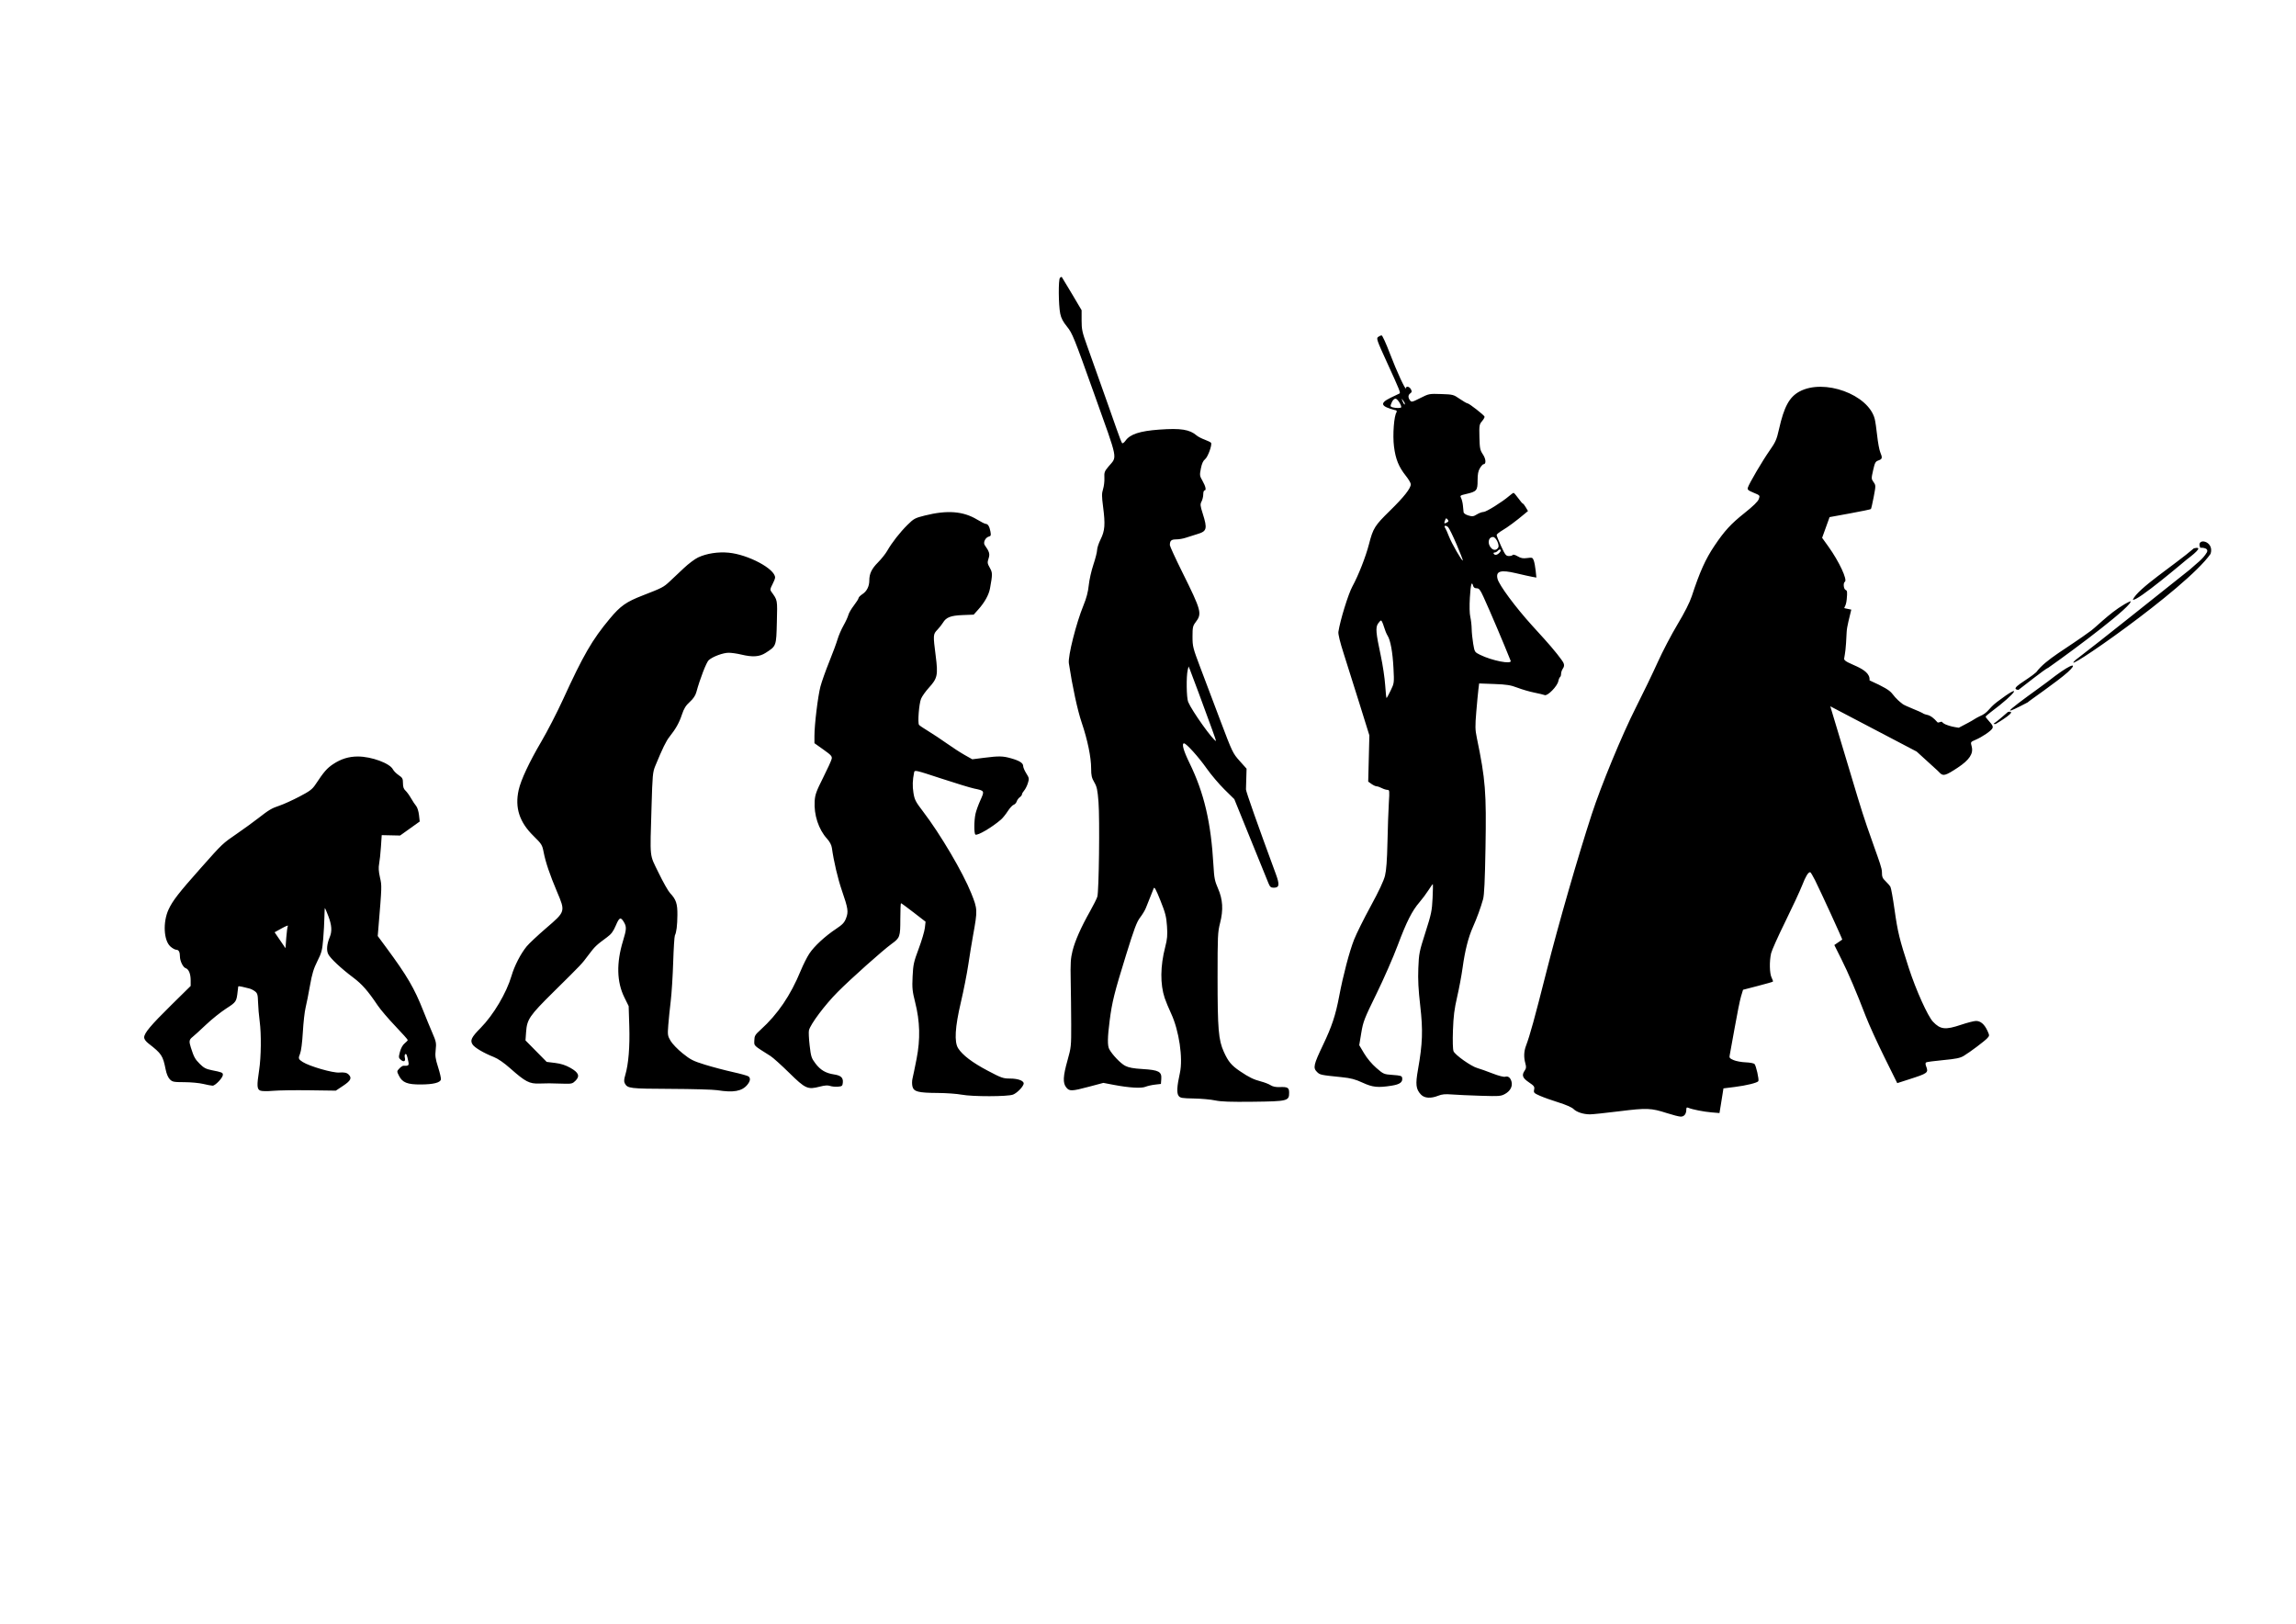 <?xml version="1.0" encoding="UTF-8" standalone="no"?>
<!-- Created with Inkscape (http://www.inkscape.org/) -->

<svg
   xmlns:dc="http://purl.org/dc/elements/1.1/"
   xmlns:cc="http://creativecommons.org/ns#"
   xmlns:rdf="http://www.w3.org/1999/02/22-rdf-syntax-ns#"
   xmlns:svg="http://www.w3.org/2000/svg"
   xmlns="http://www.w3.org/2000/svg"
   xmlns:sodipodi="http://sodipodi.sourceforge.net/DTD/sodipodi-0.dtd"
   xmlns:inkscape="http://www.inkscape.org/namespaces/inkscape"
   width="1052.362"
   height="744.094"
   id="svg2"
   version="1.1"
   inkscape:version="0.48.2 r9819"
   sodipodi:docname="evolution_vader.svg">
  <defs
     id="defs4" />
  <sodipodi:namedview
     id="base"
     pagecolor="#ffffff"
     bordercolor="#666666"
     borderopacity="1.0"
     inkscape:pageopacity="0.0"
     inkscape:pageshadow="2"
     inkscape:zoom="2"
     inkscape:cx="626.99722"
     inkscape:cy="575.79949"
     inkscape:document-units="px"
     inkscape:current-layer="layer1"
     showgrid="false"
     inkscape:window-width="1277"
     inkscape:window-height="756"
     inkscape:window-x="0"
     inkscape:window-y="0"
     inkscape:window-maximized="0"
     inkscape:snap-grids="true"
     inkscape:snap-to-guides="false"
     inkscape:snap-nodes="false"
     inkscape:snap-bbox="true"
     showguides="true"
     inkscape:guide-bbox="true" />
  <g
     inkscape:label="Layer 1"
     inkscape:groupmode="layer"
     id="layer1"
     transform="translate(0,-308.268)">
    <path
       style="fill:#000000"
       d="m 764.026,818.379 c -7.267,-2.347 -9.177,-2.421 -21.857,-0.845 -6.234,0.775 -12.261,1.407 -13.393,1.405 -3.029,-0.004 -6.125,-1.007 -7.57,-2.452 -0.76,-0.76 -3.506,-1.966 -6.832,-2.999 -3.058,-0.95 -6.903,-2.321 -8.544,-3.047 -2.765,-1.223 -2.961,-1.431 -2.669,-2.833 0.279,-1.342 0.005,-1.722 -2.414,-3.358 -2.944,-1.99 -3.386,-3.261 -1.882,-5.408 0.68,-0.971 0.735,-1.615 0.276,-3.265 -0.781,-2.812 -0.684,-5.469 0.294,-8.069 1.844,-4.902 3.812,-12.041 9.493,-34.44 5.424,-21.385 14.22,-51.923 20.628,-71.613 4.304,-13.224 13.921,-36.489 20.225,-48.926 3.277,-6.464 7.774,-15.788 9.995,-20.718 2.221,-4.931 6.317,-12.763 9.104,-17.405 3.249,-5.413 5.592,-10.04 6.532,-12.902 3.673,-11.182 6.284,-16.995 10.354,-23.048 4.636,-6.896 7.558,-10.089 13.72,-14.993 4.119,-3.278 6.262,-5.372 6.656,-6.502 0.577,-1.656 0.561,-1.675 -2.389,-2.898 -2.531,-1.049 -2.919,-1.398 -2.625,-2.359 0.58,-1.893 6.725,-12.345 9.983,-16.981 2.707,-3.852 3.219,-5.021 4.295,-9.805 2.313,-10.29 4.746,-14.743 9.42,-17.245 11.241,-6.016 31.507,1.359 34.436,12.531 0.281,1.07 0.787,4.518 1.126,7.662 0.339,3.144 0.967,6.556 1.396,7.583 1.103,2.641 0.989,3.194 -0.788,3.813 -1.394,0.486 -1.668,0.985 -2.457,4.483 -0.858,3.799 -0.851,3.988 0.188,5.448 1.061,1.49 1.062,1.589 0.077,6.789 -0.549,2.902 -1.132,5.409 -1.293,5.571 -0.162,0.162 -4.488,1.06 -9.613,1.995 l -9.319,1.701 -1.71,4.743 -1.71,4.743 2.907,4.052 c 4.88,6.803 8.833,15.279 7.508,16.098 -0.849,0.525 -0.57,3.382 0.365,3.741 0.732,0.281 0.808,0.958 0.49,4.353 -0.362,3.863 -1.842,3.842 -0.641,4.094 l 2.736,0.573 c -0.765,3.427 -2.004,7.579 -2.127,10.365 -0.367,8.289 -0.704,9.37 -1.14,12.071 -0.39,2.413 12.318,4.019 11.626,9.977 13.717,6.172 8.01,5.384 15.271,10.911 0.981,0.747 8.216,3.526 8.895,4.009 1.941,1.433 3.129,-0.124 7.004,4.322 0.258,0.263 1.032,-0.15 1.867,-0.321 1.159,1.222 2.249,1.426 3.491,1.878 1.403,0.511 4.386,0.91 4.386,0.91 l 4.372,-2.297 c 2.404,-1.263 3.327,-2.074 5.1,-2.895 4.266,-1.798 3.843,-3.453 8.159,-6.702 12.169,-9.227 8.968,-4.151 -2.9,4.692 -1.339,1.003 -2.435,1.977 -2.435,2.163 0,0.186 0.809,1.221 1.797,2.3 1.362,1.487 1.685,2.207 1.334,2.977 -0.541,1.186 -4.624,3.972 -7.827,5.34 -2.233,0.954 -2.235,0.957 -1.687,3.01 0.878,3.288 -1.043,6.187 -6.464,9.76 -5.413,3.567 -6.568,3.913 -8.065,2.416 l -1.132,-1.132 -9.562,-8.707 -39.582,-20.75 12.546,41.727 c 5.961,19.824 11.114,31.039 11.114,34.128 0,2.307 0.246,2.936 1.687,4.307 0.928,0.883 1.93,2.053 2.226,2.6 0.297,0.547 1.135,5.209 1.863,10.36 1.481,10.472 2.239,13.575 6.578,26.912 3.249,9.987 8.66,21.992 11.048,24.512 3.396,3.583 5.68,3.833 12.87,1.407 2.75,-0.928 5.794,-1.715 6.764,-1.748 2.129,-0.073 3.978,1.501 5.358,4.56 0.941,2.086 0.939,2.196 -0.059,3.298 -1.229,1.358 -7.842,6.332 -10.796,8.12 -1.684,1.019 -3.523,1.402 -9.38,1.953 -4.007,0.377 -7.545,0.845 -7.861,1.041 -0.386,0.238 -0.402,0.812 -0.05,1.739 1.165,3.064 0.952,3.224 -8.185,6.162 l -5.037,1.62 -5.915,-11.952 c -3.253,-6.574 -7.083,-14.979 -8.509,-18.678 -4.46,-11.566 -7.897,-19.614 -11.212,-26.253 l -3.198,-6.407 1.748,-1.206 c 0.961,-0.664 1.809,-1.244 1.883,-1.291 0.164,-0.102 -9.886,-22.022 -12.468,-27.193 -1.013,-2.029 -2.018,-3.69 -2.232,-3.69 -0.928,0 -2.046,1.837 -3.714,6.1 -0.981,2.508 -4.451,9.972 -7.711,16.587 -3.26,6.615 -6.181,13.134 -6.492,14.487 -0.841,3.663 -0.718,9.311 0.242,11.151 0.455,0.872 0.716,1.695 0.58,1.831 -0.135,0.135 -3.269,1.029 -6.963,1.987 l -6.717,1.741 -0.915,3.007 c -0.503,1.654 -1.82,8.165 -2.927,14.469 -1.106,6.304 -2.14,12.002 -2.297,12.663 -0.234,0.985 0.092,1.361 1.816,2.095 1.156,0.492 3.642,0.951 5.525,1.019 1.882,0.069 3.706,0.408 4.052,0.754 0.714,0.714 2.172,7.207 1.765,7.865 -0.472,0.764 -5.431,1.988 -10.783,2.662 l -5.215,0.656 -0.35,2.261 c -0.193,1.243 -0.602,3.787 -0.909,5.652 l -0.559,3.391 -3.638,-0.305 c -3.618,-0.303 -8.781,-1.321 -10.608,-2.091 -0.741,-0.313 -0.957,-0.136 -0.957,0.784 0,2.05 -1.013,3.307 -2.616,3.247 -0.816,-0.031 -3.637,-0.751 -6.268,-1.601 z M 556.978,812.56 c -1.954,-0.423 -6.341,-0.821 -9.748,-0.883 -5.481,-0.101 -6.289,-0.24 -7.013,-1.207 -0.948,-1.266 -0.776,-4.369 0.582,-10.487 1.494,-6.732 -0.372,-19.417 -4.003,-27.203 -1.129,-2.422 -2.466,-5.647 -2.971,-7.166 -2.105,-6.338 -2.022,-14.579 0.235,-23.322 0.966,-3.743 1.109,-5.41 0.824,-9.607 -0.295,-4.347 -0.73,-6.04 -3.019,-11.753 -2.044,-5.102 -2.766,-6.417 -3.066,-5.581 -0.216,0.601 -0.95,2.446 -1.631,4.1 -0.682,1.654 -1.559,3.85 -1.949,4.882 -0.39,1.031 -1.572,2.999 -2.627,4.373 -1.573,2.05 -2.737,5.145 -6.487,17.258 -5.375,17.358 -6.366,21.326 -7.489,29.958 -1.003,7.71 -1.062,11.515 -0.204,13.128 1.333,2.508 5.189,6.548 7.289,7.638 1.62,0.841 3.709,1.23 8.03,1.496 7.397,0.456 8.782,1.19 8.539,4.529 l -0.167,2.291 -2.733,0.321 c -1.503,0.176 -3.467,0.622 -4.364,0.991 -1.923,0.791 -7.533,0.447 -14.566,-0.893 l -4.716,-0.899 -6.557,1.744 c -8.023,2.133 -9.022,2.162 -10.484,0.303 -1.599,-2.033 -1.452,-5.059 0.599,-12.354 1.676,-5.96 1.731,-6.495 1.699,-16.546 -0.018,-5.713 -0.121,-14.692 -0.228,-19.953 -0.163,-7.986 -0.027,-10.244 0.828,-13.667 1.16,-4.647 3.87,-10.772 8.03,-18.152 1.564,-2.775 3.071,-5.791 3.349,-6.703 0.734,-2.407 1.145,-35.473 0.539,-43.322 -0.437,-5.656 -0.735,-7.051 -1.945,-9.117 -1.175,-2.005 -1.43,-3.124 -1.43,-6.286 0,-5.171 -1.645,-13.148 -4.351,-21.105 -1.89,-5.555 -4.263,-16.542 -5.864,-27.148 -0.48,-3.18 3.381,-18.472 6.699,-26.529 1.373,-3.336 2.117,-6.167 2.419,-9.212 0.24,-2.418 1.2,-6.675 2.133,-9.461 0.933,-2.786 1.697,-5.803 1.697,-6.705 0,-0.902 0.727,-3.104 1.615,-4.894 1.953,-3.936 2.174,-6.82 1.134,-14.822 -0.642,-4.94 -0.644,-6.201 -0.013,-8.2 0.41,-1.299 0.681,-3.607 0.601,-5.128 -0.13,-2.483 0.059,-3.01 1.846,-5.148 4.117,-4.927 4.704,-1.907 -6.447,-33.137 -9.321,-26.106 -10.102,-28.041 -12.501,-30.983 -1.861,-2.283 -2.718,-3.92 -3.143,-6.005 -0.807,-3.963 -0.891,-15.626 -0.118,-16.399 0.334,-0.334 0.711,-0.501 0.837,-0.371 0.126,0.13 2.221,3.606 4.656,7.724 l 4.427,7.487 0,4.656 c 0,4.13 0.273,5.414 2.419,11.373 1.331,3.694 3.807,10.653 5.502,15.464 1.696,4.811 3.706,10.469 4.467,12.573 0.761,2.105 2.363,6.656 3.559,10.113 1.196,3.458 2.372,6.49 2.613,6.739 0.241,0.249 0.95,-0.267 1.575,-1.145 2.105,-2.956 6.562,-4.415 15.452,-5.059 9.871,-0.715 13.971,-0.069 17.165,2.706 0.601,0.522 2.259,1.379 3.684,1.904 1.425,0.525 2.726,1.172 2.891,1.439 0.579,0.938 -1.448,6.508 -2.738,7.523 -0.892,0.702 -1.48,2.002 -1.923,4.251 -0.604,3.072 -0.565,3.367 0.767,5.698 1.455,2.546 1.819,4.371 0.871,4.371 -0.301,0 -0.548,0.799 -0.55,1.777 0,0.977 -0.349,2.439 -0.772,3.249 -0.687,1.318 -0.63,1.909 0.55,5.624 2.185,6.881 1.88,8.059 -2.416,9.316 -1.704,0.498 -4.091,1.253 -5.304,1.677 -1.213,0.424 -3.216,0.771 -4.451,0.771 -2.269,0 -2.91,0.581 -2.91,2.637 0,0.499 2.565,6.076 5.7,12.392 8.809,17.747 9.133,18.974 6.079,22.978 -1.244,1.631 -1.393,2.33 -1.393,6.549 0,4.484 0.18,5.199 3.549,14.113 1.952,5.165 6.089,16.112 9.193,24.328 5.485,14.517 5.734,15.039 8.839,18.511 l 3.196,3.573 -0.125,4.176 c -0.069,2.297 -0.137,4.69 -0.152,5.319 -0.022,0.948 5.302,16.034 13.689,38.782 1.821,4.939 1.612,6.268 -0.984,6.268 -1.281,0 -1.701,-0.359 -2.394,-2.05 -0.463,-1.127 -4.174,-10.257 -8.247,-20.289 l -7.406,-18.239 -4.523,-4.448 c -2.487,-2.446 -6.194,-6.825 -8.236,-9.73 -3.598,-5.118 -9.256,-11.391 -10.274,-11.391 -1.201,0 -0.286,3.32 2.469,8.958 6.743,13.8 9.889,27.26 11.009,47.096 0.318,5.632 0.602,7.069 2.051,10.365 2.243,5.103 2.531,9.841 0.968,15.944 -1.06,4.14 -1.143,5.947 -1.139,24.873 0.005,23.772 0.413,28.651 2.849,34.075 2.029,4.518 3.5,6.283 7.463,8.954 4.123,2.779 6.213,3.798 9.606,4.681 1.623,0.423 3.602,1.195 4.398,1.717 0.923,0.605 2.359,0.914 3.962,0.853 3.891,-0.147 4.518,0.218 4.518,2.628 0,3.724 -0.72,3.902 -16.574,4.09 -10.303,0.122 -14.66,-0.03 -17.319,-0.606 z m -1.336,-169.78 c -3.713,-10.227 -9.512,-25.877 -10.179,-27.47 l -0.686,-1.64 -0.395,1.64 c -0.715,2.972 -0.574,12.763 0.212,14.641 1.741,4.162 11.518,17.853 12.771,17.883 0.062,0.002 -0.713,-2.273 -1.723,-5.054 z m 95.615,167.068 c -2.286,-2.466 -2.538,-4.612 -1.337,-11.376 2.118,-11.93 2.335,-17.996 1.043,-29.263 -0.856,-7.469 -1.088,-11.991 -0.882,-17.233 0.265,-6.728 0.438,-7.601 3.252,-16.4 2.693,-8.419 3.002,-9.897 3.284,-15.717 0.171,-3.533 0.216,-6.423 0.1,-6.423 -0.116,0 -1.039,1.292 -2.05,2.87 -1.011,1.578 -2.827,4.012 -4.036,5.407 -3.408,3.933 -5.96,8.979 -10.003,19.778 -2.046,5.466 -6.432,15.473 -9.746,22.238 -5.594,11.42 -6.091,12.701 -6.952,17.906 l -0.927,5.606 2.231,3.756 c 1.349,2.271 3.562,4.909 5.596,6.671 3.305,2.863 3.439,2.92 7.533,3.211 3.638,0.258 4.188,0.436 4.325,1.393 0.278,1.943 -1.066,2.929 -4.804,3.523 -6.347,1.009 -8.731,0.762 -13.381,-1.387 -3.347,-1.546 -5.352,-2.073 -9.507,-2.497 -9.807,-1.002 -9.994,-1.042 -11.402,-2.45 -1.834,-1.834 -1.495,-3.319 2.82,-12.34 4.043,-8.453 5.748,-13.595 7.393,-22.299 1.81,-9.577 4.685,-20.5 6.828,-25.944 1.06,-2.693 4.484,-9.581 7.608,-15.307 3.731,-6.839 5.982,-11.633 6.562,-13.975 0.621,-2.509 0.959,-7.126 1.141,-15.58 0.142,-6.608 0.426,-14.659 0.63,-17.891 0.349,-5.531 0.31,-5.877 -0.663,-5.88 -0.569,-0.002 -1.739,-0.371 -2.6,-0.82 -0.861,-0.449 -1.93,-0.817 -2.376,-0.817 -0.445,0 -1.488,-0.483 -2.317,-1.073 l -1.507,-1.073 0.266,-10.596 0.266,-10.596 -4.498,-14.434 c -2.474,-7.939 -5.725,-18.246 -7.224,-22.906 -1.734,-5.389 -2.635,-9.069 -2.477,-10.113 0.795,-5.246 4.522,-17.337 6.403,-20.774 2.763,-5.048 6.135,-13.635 7.62,-19.407 1.881,-7.306 2.629,-8.5 9.588,-15.307 6.441,-6.3 9.574,-10.275 9.574,-12.15 0,-0.551 -1.021,-2.287 -2.269,-3.856 -3.278,-4.123 -4.693,-7.608 -5.429,-13.377 -0.678,-5.318 0.011,-14.359 1.204,-15.797 0.126,-0.98 -0.252,-0.803 -0.96,-0.995 -6.075,-1.633 -7.117,-2.997 -1.839,-5.591 1.954,-0.96 3.786,-1.838 4.071,-1.949 0.65,-0.255 0.196,-1.389 -5.844,-14.597 -4.51,-9.863 -4.795,-10.69 -3.902,-11.343 0.53,-0.387 1.249,-0.704 1.598,-0.704 0.349,0 2.06,3.751 3.803,8.337 3.101,8.159 7.299,17.209 7.353,15.853 0.045,-1.118 1.579,-0.776 2.264,0.503 0.517,0.966 0.47,1.307 -0.254,1.837 -1.076,0.787 -1.135,1.898 -0.171,3.217 0.678,0.927 0.945,0.869 4.727,-1.036 3.952,-1.99 4.087,-2.016 9.569,-1.835 5.402,0.179 5.644,0.242 8.534,2.234 1.636,1.127 3.248,2.05 3.583,2.05 0.698,0 7.488,5.301 7.765,6.062 0.101,0.277 -0.418,1.218 -1.153,2.091 -1.255,1.491 -1.327,1.934 -1.193,7.308 0.129,5.165 0.285,5.936 1.611,7.94 1.415,2.138 1.537,4.479 0.234,4.479 -0.285,0 -1.005,0.799 -1.601,1.777 -0.815,1.337 -1.084,2.754 -1.085,5.727 0,4.559 -0.398,5.016 -5.323,6.153 -2.672,0.617 -2.821,0.737 -2.245,1.813 0.339,0.634 0.715,2.147 0.835,3.364 0.12,1.217 0.26,2.62 0.312,3.117 0.056,0.539 0.941,1.159 2.188,1.533 1.829,0.548 2.324,0.485 3.911,-0.495 0.999,-0.617 2.375,-1.123 3.058,-1.123 1.226,0 8.567,-4.579 11.75,-7.328 0.902,-0.779 1.809,-1.417 2.016,-1.418 0.207,-3.7e-4 1.171,1.106 2.143,2.459 0.972,1.353 1.918,2.46 2.103,2.46 0.185,0 0.789,0.766 1.342,1.702 l 1.006,1.702 -1.571,1.316 c -3.939,3.3 -7.796,6.157 -10.181,7.542 -1.428,0.829 -2.602,1.792 -2.608,2.139 -0.007,0.347 0.916,2.651 2.05,5.119 1.827,3.978 2.229,4.491 3.533,4.51 0.809,0.012 1.615,-0.212 1.792,-0.497 0.182,-0.295 1.152,-0.029 2.247,0.617 1.509,0.89 2.457,1.064 4.375,0.801 2.278,-0.312 2.487,-0.235 2.995,1.102 0.301,0.791 0.697,2.879 0.881,4.64 l 0.335,3.202 -1.855,-0.326 c -1.02,-0.18 -4.355,-0.92 -7.412,-1.646 -7.163,-1.701 -9.444,-1.006 -8.529,2.599 0.723,2.853 8.21,12.955 15.807,21.329 1.999,2.204 4.521,4.983 5.604,6.176 4.227,4.657 8.397,9.885 8.864,11.113 0.347,0.914 0.251,1.628 -0.333,2.461 -0.452,0.646 -0.822,1.72 -0.822,2.387 0,0.667 -0.214,1.345 -0.476,1.507 -0.262,0.162 -0.622,1.024 -0.8,1.915 -0.459,2.293 -4.924,6.859 -6.213,6.353 -0.541,-0.213 -2.706,-0.731 -4.811,-1.153 -2.105,-0.421 -5.549,-1.423 -7.653,-2.225 -3.196,-1.219 -4.963,-1.501 -10.718,-1.712 l -6.891,-0.252 -0.331,2.659 c -0.182,1.462 -0.621,6.103 -0.975,10.312 -0.563,6.689 -0.53,8.204 0.262,12.027 3.949,19.063 4.402,24.827 3.957,50.359 -0.26,14.943 -0.573,21.594 -1.107,23.507 -1.09,3.904 -2.856,8.741 -4.666,12.78 -2.087,4.657 -3.652,10.832 -4.711,18.587 -0.472,3.458 -1.599,9.485 -2.503,13.393 -1.289,5.573 -1.706,8.876 -1.931,15.307 -0.172,4.913 -0.068,8.76 0.261,9.598 0.665,1.698 8.108,6.96 10.932,7.73 1.112,0.303 4.196,1.397 6.851,2.431 2.865,1.115 5.266,1.741 5.903,1.538 1.339,-0.425 2.446,0.454 2.913,2.316 0.529,2.106 -0.59,4.222 -2.928,5.536 -1.943,1.092 -2.612,1.144 -11.311,0.877 -5.085,-0.156 -11.016,-0.427 -13.179,-0.603 -2.956,-0.24 -4.487,-0.098 -6.161,0.572 -3.444,1.378 -6.367,1.176 -7.966,-0.55 z M 637.392,624.74 c 1.64,-3.4 1.646,-3.45 1.302,-10.25 -0.372,-7.334 -1.388,-12.919 -2.719,-14.951 -0.455,-0.694 -1.205,-2.534 -1.666,-4.089 -0.462,-1.555 -1.048,-2.827 -1.302,-2.827 -0.254,0 -0.888,0.649 -1.407,1.441 -1.178,1.798 -0.968,4.221 1.272,14.685 0.901,4.209 1.812,10.298 2.024,13.53 0.212,3.232 0.49,5.877 0.617,5.877 0.127,0 0.973,-1.537 1.879,-3.417 z m 55.004,-13.664 c -3.256,-8.173 -9.437,-22.711 -12.435,-29.249 -1.525,-3.325 -2.03,-3.963 -3.138,-3.963 -0.861,0 -1.421,-0.381 -1.607,-1.093 -0.652,-2.494 -1.153,-0.724 -1.508,5.33 -0.233,3.971 -0.157,7.362 0.2,8.883 0.317,1.353 0.598,3.813 0.623,5.467 0.026,1.654 0.34,4.729 0.698,6.833 0.643,3.782 0.679,3.841 3.11,5.045 5.488,2.719 14.769,4.533 14.058,2.748 z m -24.698,-53.142 c -1.64,-3.847 -3.395,-7.45 -3.898,-8.007 -0.972,-1.074 -2.268,-0.855 -1.432,0.241 0.266,0.349 1.055,2.111 1.752,3.915 1.256,3.247 5.969,11.436 6.358,11.047 0.111,-0.111 -1.14,-3.35 -2.781,-7.197 z m 19.61,3.584 c 0.53,-0.586 0.713,-1.179 0.42,-1.361 -0.286,-0.177 -0.824,0.045 -1.196,0.492 -0.372,0.448 -1.029,0.814 -1.461,0.814 -0.432,0 -0.633,0.246 -0.447,0.547 0.527,0.853 1.654,0.646 2.684,-0.492 z m -0.621,-2.28 c 0.742,-1.178 -1.027,-4.881 -2.332,-4.881 -2.293,0 -2.758,3.182 -0.757,5.182 1.037,1.037 2.326,0.911 3.09,-0.301 z m -23.186,-12.899 c -0.614,-0.74 -0.738,-0.72 -1.09,0.175 -0.654,1.661 -0.531,1.899 0.654,1.264 0.938,-0.502 1.012,-0.745 0.436,-1.439 z m -21.244,-51.485 c 0,-1.21 -1.822,-3.91 -2.637,-3.906 -0.504,0.002 -1.224,0.666 -1.6,1.476 -0.897,1.931 -0.865,2.219 0.273,2.517 1.687,0.441 3.963,0.392 3.963,-0.086 z m 1.64,-1.619 c 0,-0.243 -0.373,-0.92 -0.829,-1.503 -0.769,-0.984 -0.782,-0.952 -0.186,0.442 0.644,1.504 1.014,1.892 1.014,1.061 z M 440.812,809.934 c -2.105,-0.41 -7.025,-0.766 -10.933,-0.792 -8.999,-0.059 -11.027,-0.569 -11.649,-2.933 -0.254,-0.967 -0.248,-2.612 0.013,-3.667 0.261,-1.052 1.101,-5.111 1.866,-9.02 1.773,-9.054 1.567,-17.145 -0.661,-25.967 -1.275,-5.049 -1.415,-6.467 -1.164,-11.776 0.259,-5.464 0.524,-6.672 2.796,-12.746 1.381,-3.69 2.653,-7.985 2.828,-9.544 l 0.318,-2.834 -5.478,-4.237 c -3.013,-2.33 -5.616,-4.237 -5.784,-4.237 -0.168,0 -0.306,3.266 -0.306,7.258 0,8.132 -0.169,8.616 -3.972,11.37 -4.144,3.002 -18.693,15.982 -24.76,22.09 -5.843,5.882 -12.423,14.658 -13.144,17.529 -0.184,0.731 -0.041,3.853 0.317,6.938 0.596,5.133 0.821,5.832 2.655,8.254 2.285,3.018 4.712,4.457 8.467,5.021 3.206,0.481 4.309,1.49 4.09,3.744 -0.151,1.552 -0.358,1.724 -2.266,1.881 -1.155,0.095 -2.77,-0.061 -3.588,-0.346 -1.051,-0.366 -2.442,-0.271 -4.733,0.325 -5.54,1.441 -6.564,0.977 -14.015,-6.343 -3.573,-3.51 -7.409,-6.96 -8.523,-7.665 -8.081,-5.116 -7.498,-4.557 -7.442,-7.137 0.046,-2.123 0.338,-2.624 2.849,-4.899 7.932,-7.186 13.728,-15.717 18.435,-27.134 1.116,-2.706 2.887,-6.216 3.935,-7.799 2.249,-3.397 7.184,-7.958 12.257,-11.33 2.971,-1.975 3.807,-2.866 4.575,-4.877 1.144,-2.997 0.926,-4.441 -1.924,-12.725 -1.867,-5.425 -3.724,-13.333 -4.575,-19.479 -0.189,-1.366 -0.98,-2.854 -2.284,-4.297 -3.844,-4.255 -6.012,-10.901 -5.611,-17.201 0.187,-2.936 0.765,-4.533 3.872,-10.705 2.009,-3.99 3.776,-7.869 3.927,-8.621 0.24,-1.192 -0.249,-1.738 -3.814,-4.27 l -4.089,-2.904 0,-3.33 c 0,-5.207 1.599,-18.33 2.768,-22.712 0.582,-2.183 2.381,-7.241 3.996,-11.24 1.616,-3.998 3.338,-8.646 3.827,-10.328 0.489,-1.682 1.713,-4.515 2.719,-6.296 1.007,-1.781 2.01,-3.957 2.229,-4.836 0.219,-0.879 1.364,-2.85 2.543,-4.381 1.179,-1.531 2.144,-3.066 2.144,-3.412 0,-0.345 0.829,-1.172 1.843,-1.836 1.947,-1.276 3.077,-3.562 3.077,-6.224 0,-3.077 1.084,-5.337 3.949,-8.23 1.586,-1.602 3.499,-3.999 4.251,-5.326 2.082,-3.677 5.829,-8.475 9.29,-11.896 2.912,-2.879 3.438,-3.162 7.984,-4.297 10.281,-2.567 17.551,-2 23.967,1.868 1.786,1.077 3.54,1.958 3.896,1.958 1.005,0 1.741,1.172 2.167,3.45 0.337,1.801 0.241,2.122 -0.703,2.369 -1.602,0.419 -2.725,2.743 -1.893,3.919 2.147,3.037 2.437,4.057 1.749,6.142 -0.604,1.83 -0.545,2.269 0.564,4.243 1.285,2.286 1.291,2.883 0.1,9.453 -0.538,2.964 -2.46,6.42 -5.384,9.682 l -2.103,2.346 -5.022,0.193 c -5.497,0.211 -7.599,1.027 -9.073,3.522 -0.467,0.791 -1.608,2.231 -2.534,3.201 -1.987,2.079 -2.006,2.38 -0.775,11.988 1.126,8.78 0.804,10.287 -3.115,14.574 -1.499,1.64 -3.114,3.911 -3.588,5.047 -0.948,2.27 -1.636,11.102 -0.934,12.001 0.242,0.311 2.163,1.606 4.267,2.879 2.105,1.273 5.918,3.801 8.473,5.619 2.556,1.818 6.226,4.195 8.156,5.283 l 3.509,1.979 5.511,-0.699 c 6.755,-0.857 8.506,-0.818 12.344,0.276 3.825,1.09 5.467,2.15 5.467,3.528 0,0.6 0.642,2.108 1.426,3.351 1.334,2.113 1.381,2.405 0.724,4.499 -0.386,1.232 -1.151,2.747 -1.7,3.368 -0.549,0.621 -0.998,1.406 -0.998,1.746 0,0.339 -0.457,0.939 -1.015,1.331 -0.558,0.393 -1.186,1.255 -1.395,1.916 -0.209,0.661 -0.84,1.348 -1.403,1.527 -0.563,0.179 -1.774,1.494 -2.691,2.924 -0.917,1.429 -2.303,3.151 -3.078,3.826 -4.138,3.598 -10.79,7.508 -11.756,6.91 -0.683,-0.422 -0.657,-6.388 0.042,-9.555 0.299,-1.353 1.308,-4.148 2.244,-6.211 1.953,-4.306 1.938,-4.336 -2.814,-5.316 -1.654,-0.341 -8.48,-2.419 -15.17,-4.618 -11.838,-3.891 -12.17,-3.966 -12.402,-2.81 -0.726,3.614 -0.812,6.229 -0.307,9.387 0.503,3.147 0.976,4.068 4.383,8.524 7.949,10.398 18.282,27.923 22.122,37.52 2.902,7.251 2.92,7.674 0.816,19.283 -0.572,3.157 -1.554,9.184 -2.183,13.393 -0.629,4.209 -2.156,11.958 -3.395,17.22 -2.701,11.476 -3.098,18.227 -1.243,21.128 1.998,3.125 6.484,6.531 13.452,10.215 6.354,3.359 7.156,3.644 10.277,3.644 3.993,0 6.749,1.149 6.238,2.601 -0.55,1.566 -3.069,4.048 -4.821,4.753 -2.363,0.95 -18.691,0.976 -23.507,0.038 z m -321.575,-1.908 c -1.468,-0.63 -1.551,-2.274 -0.47,-9.31 0.926,-6.022 1.046,-16.528 0.256,-22.413 -0.343,-2.556 -0.677,-6.464 -0.742,-8.685 -0.104,-3.536 -0.281,-4.166 -1.426,-5.058 -0.719,-0.561 -1.923,-1.152 -2.675,-1.314 -0.752,-0.162 -2.166,-0.507 -3.143,-0.767 -0.977,-0.26 -1.805,-0.311 -1.839,-0.114 -0.034,0.197 -0.144,1.097 -0.245,1.999 -0.554,4.978 -0.62,5.08 -5.324,8.114 -2.466,1.591 -6.616,4.916 -9.223,7.39 -2.607,2.474 -5.374,4.997 -6.149,5.606 -1.572,1.236 -1.693,1.978 -0.787,4.817 1.407,4.408 1.909,5.332 4.079,7.503 1.839,1.84 2.88,2.392 5.481,2.908 4.762,0.945 5.124,1.095 5.124,2.132 0,1.325 -3.484,4.994 -4.72,4.97 -0.561,-0.011 -2.496,-0.376 -4.3,-0.811 -1.804,-0.436 -5.69,-0.796 -8.635,-0.801 -4.888,-0.008 -5.467,-0.121 -6.641,-1.295 -0.805,-0.805 -1.527,-2.492 -1.93,-4.51 -1.276,-6.387 -1.836,-7.238 -7.838,-11.894 -1.258,-0.976 -2.016,-2.024 -2.016,-2.788 0,-1.987 2.945,-5.506 12.4,-14.821 l 8.919,-8.786 0,-2.531 c 0,-3.042 -0.878,-5.174 -2.32,-5.632 -1.181,-0.375 -2.6,-3.302 -2.6,-5.362 0,-2.051 -0.56,-3.069 -1.69,-3.069 -0.564,0 -1.775,-0.676 -2.691,-1.503 -3.082,-2.782 -3.491,-11.194 -0.825,-16.949 1.861,-4.018 4.629,-7.581 14.654,-18.866 10.252,-11.54 9.928,-11.233 16.993,-16.095 2.967,-2.042 7.149,-5.077 9.293,-6.744 5.214,-4.054 6.235,-4.658 10.052,-5.944 1.794,-0.604 5.818,-2.435 8.941,-4.067 4.83,-2.525 5.941,-3.365 7.436,-5.623 3.805,-5.748 5.239,-7.399 8.043,-9.26 3.625,-2.407 7.19,-3.508 11.357,-3.508 6.222,0 14.681,3.115 16.073,5.918 0.347,0.699 1.522,1.877 2.61,2.616 1.76,1.196 1.979,1.605 1.979,3.7 0,1.7 0.32,2.645 1.15,3.396 0.632,0.572 1.78,2.148 2.551,3.501 0.77,1.353 1.83,2.953 2.355,3.554 0.525,0.601 1.105,2.446 1.29,4.1 l 0.336,3.007 -4.498,3.213 -4.498,3.213 -4.211,-0.09 -4.211,-0.09 -0.357,5.35 c -0.196,2.943 -0.57,6.448 -0.831,7.79 -0.339,1.741 -0.229,3.528 0.384,6.24 0.887,3.927 0.895,3.678 -0.731,23.3 l -0.294,3.553 4.038,5.467 c 9.422,12.755 12.768,18.48 16.841,28.813 1.22,3.095 3.083,7.621 4.141,10.059 1.758,4.052 1.89,4.719 1.545,7.775 -0.317,2.805 -0.14,4.091 1.101,7.988 0.813,2.555 1.395,5.083 1.292,5.618 -0.284,1.481 -3.447,2.275 -9.202,2.309 -6.201,0.037 -8.462,-0.867 -10.03,-4.011 -1.011,-2.026 -1.009,-2.052 0.17,-3.307 0.654,-0.696 1.481,-1.256 1.839,-1.245 2.417,0.074 2.656,-0.127 2.293,-1.929 -0.618,-3.07 -0.886,-3.715 -1.411,-3.391 -0.28,0.173 -0.365,0.888 -0.19,1.588 0.424,1.688 -0.48,2.165 -1.853,0.98 -1.03,-0.889 -1.056,-1.137 -0.385,-3.668 0.443,-1.671 1.266,-3.149 2.141,-3.847 0.782,-0.623 1.421,-1.321 1.421,-1.55 0,-0.229 -2.577,-3.114 -5.726,-6.412 -3.149,-3.298 -6.759,-7.529 -8.021,-9.403 -4.582,-6.804 -7.146,-9.722 -11.259,-12.818 -5.573,-4.194 -10.399,-8.708 -11.418,-10.68 -0.907,-1.754 -0.656,-4.656 0.68,-7.852 1.12,-2.681 0.93,-5.479 -0.656,-9.628 -0.778,-2.036 -1.484,-3.702 -1.569,-3.702 -0.085,0 -0.188,1.906 -0.228,4.237 -0.04,2.33 -0.289,6.828 -0.552,9.995 -0.426,5.124 -0.72,6.239 -2.664,10.113 -1.715,3.419 -2.444,5.823 -3.389,11.188 -0.662,3.758 -1.567,8.309 -2.011,10.113 -0.444,1.804 -1.014,6.854 -1.265,11.222 -0.278,4.821 -0.78,8.712 -1.277,9.903 -0.899,2.152 -0.771,2.542 1.25,3.813 3.165,1.99 13.713,5.037 16.673,4.816 2.325,-0.174 3.507,0.071 4.334,0.898 1.602,1.602 1.004,2.836 -2.504,5.166 l -3.363,2.234 -12.08,-0.166 c -6.644,-0.091 -14.171,0.018 -16.727,0.243 -2.763,0.243 -5.145,0.195 -5.877,-0.119 z m 12.722,-75.476 c 0.22,-0.355 -1.061,0.163 -2.847,1.152 l -3.246,1.798 2.494,3.651 c 0.701,1.026 1.402,2.053 2.103,3.079 0.13,0.191 0.26,0.381 0.391,0.572 l 0.353,-4.803 c 0.194,-2.641 0.533,-5.093 0.753,-5.449 z m 196.787,75.319 c -1.804,-0.29 -11.398,-0.561 -21.32,-0.603 -18.907,-0.08 -19.789,-0.187 -21.055,-2.551 -0.425,-0.794 -0.368,-1.797 0.214,-3.755 1.491,-5.021 2.147,-12.997 1.848,-22.483 l -0.288,-9.146 -1.988,-4.03 c -3.479,-7.053 -3.683,-15.731 -0.609,-25.812 1.625,-5.328 1.686,-6.5 0.449,-8.594 -1.512,-2.559 -2.117,-2.319 -3.73,1.476 -1.167,2.746 -2.074,3.961 -4.028,5.394 -4.937,3.623 -5.61,4.266 -8.5,8.123 -3.283,4.381 -2.597,3.656 -16.089,17.002 -11.028,10.908 -12.1,12.483 -12.523,18.396 l -0.27,3.772 4.857,4.921 4.857,4.921 3.857,0.477 c 2.699,0.334 4.793,1.005 6.973,2.235 3.863,2.18 4.499,3.789 2.35,5.939 -1.332,1.332 -1.777,1.442 -5.402,1.334 -6.6,-0.196 -7.37,-0.2 -11.194,-0.067 -4.499,0.156 -6.347,-0.807 -13.222,-6.894 -2.999,-2.655 -5.676,-4.502 -7.653,-5.28 -4.528,-1.782 -8.716,-4.253 -9.668,-5.707 -1.243,-1.897 -0.555,-3.312 3.707,-7.627 5.839,-5.912 11.832,-16.012 14.11,-23.78 1.372,-4.678 4.171,-10.128 6.958,-13.548 1.049,-1.288 5.064,-5.053 8.921,-8.368 8.92,-7.666 8.879,-7.526 4.991,-16.718 -3.324,-7.86 -5.237,-13.52 -6.135,-18.157 -0.638,-3.292 -0.903,-3.714 -4.682,-7.431 -6.44,-6.336 -8.559,-12.928 -6.756,-21.012 1.03,-4.615 4.831,-12.735 10.396,-22.204 2.751,-4.682 7.189,-13.288 9.861,-19.124 9.42,-20.574 13.402,-27.458 21.497,-37.165 4.9,-5.876 7.5,-7.711 15.098,-10.658 8.955,-3.473 9.564,-3.789 12.382,-6.429 1.458,-1.366 4.38,-4.116 6.493,-6.111 2.113,-1.995 5.043,-4.192 6.511,-4.882 3.884,-1.826 9.128,-2.642 13.997,-2.178 9.012,0.858 21.292,7.421 21.299,11.383 0.001,0.459 -0.552,1.88 -1.228,3.157 -1.024,1.932 -1.114,2.482 -0.54,3.28 2.943,4.091 2.836,3.51 2.577,14.006 -0.273,11.074 -0.214,10.912 -5.154,14.089 -2.829,1.819 -5.955,2.029 -11.236,0.754 -1.804,-0.436 -4.341,-0.801 -5.639,-0.811 -2.574,-0.021 -7.342,1.737 -9.2,3.392 -1.067,0.951 -4.016,8.558 -5.645,14.563 -0.448,1.653 -1.391,3.069 -3.042,4.572 -1.837,1.672 -2.672,3.02 -3.597,5.805 -1.248,3.76 -2.752,6.444 -5.709,10.188 -1.582,2.003 -3.177,5.277 -6.525,13.393 -1.144,2.772 -1.275,4.22 -1.691,18.587 -0.712,24.636 -1.045,21.507 3.229,30.34 2.037,4.209 4.402,8.391 5.257,9.293 2.763,2.917 3.422,4.884 3.366,10.044 -0.052,4.848 -0.432,7.93 -1.155,9.363 -0.227,0.451 -0.577,5.986 -0.777,12.3 -0.2,6.314 -0.706,14.309 -1.124,17.767 -0.419,3.458 -0.926,8.431 -1.128,11.051 -0.345,4.486 -0.283,4.906 1.057,7.194 0.79,1.347 3.25,3.899 5.521,5.726 3.615,2.908 4.821,3.52 10.256,5.201 3.387,1.048 9.111,2.56 12.719,3.36 3.608,0.8 6.867,1.71 7.243,2.022 1.001,0.831 0.805,2.15 -0.566,3.822 -2.442,2.976 -6.342,3.679 -13.784,2.484 z M 914.246,639.569 c 0.995,-0.565 5.582,-4.615 6.139,-5.076 4.79,-0.739 -4.143,4.661 -5.666,5.554 -0.277,0 -1.579,0.149 -0.474,-0.478 z m 15.14,-9.427 c -11.268,5.93 -8.807,3.881 -4.26,0.37 4.546,-3.512 12.91,-9.312 16.912,-12.534 8.173,-6.066 10.341,-5.858 5.706,-1.665 -4.635,4.193 -17.805,13.195 -18.358,13.829 z m 3.924,-13.829 c 4.518,-6.101 13.919,-10.747 25.262,-19.135 3.483,-2.739 10.553,-10.106 17.911,-13.403 1.6,1.533 -24.363,21.158 -37.624,30.471 -1.521,0.526 -11.584,8.63 -13.712,10.177 -4.674,-0.403 4.006,-4.392 8.162,-8.11 z m 17.95,-5.546 c 10.716,-8.13 41.463,-32.808 52.551,-41.567 3.038,-2.854 5.739,-4.483 7.705,-7.807 1.221,-2.543 -3.919,-2.123 -2.987,-2.036 -2.38,-4.98 6.591,-3.421 4.694,2.698 -11.171,16.111 -71.237,57.402 -61.962,48.711 z m 54.283,-51.209 c 3.81,-0.956 2.007,1.15 -3.245,5.109 -0.426,0.322 -23.097,19.636 -24.709,18.405 2.224,-5.141 19.324,-16.041 27.953,-23.514 z"
       inkscape:connector-curvature="0"
       sodipodi:nodetypes="csccsssscscsssssssscscssscsscccccscccssssscsscscccacscccsscscsccccsscsssssccsssscscssscscsscsscsscssccsccsccccsssccccsssssssscssssssssscssscssssssssssssssssssscsssssscscssssscsssccsccscsssssssssssscccsscscscssssssssscsssccsscsscscsssssscsssscssscssscssssssscssscccsscssssssccscssssccsssscsscscsccscccssssssscccscccccscccsscscscsccssssccsssssssccsscsssscccssssscscssssscsscssssccscscccsscsssscsscscssssscsscsssssssscssssssssssccsssssssssssssssscssscscssssssssssssssssscscsssscssscsssssssscscscsssssssssssssssscccsssssscsssssssscscssssscssssssssssssssssscssscccccsssscssssscssscscssssssssssssssssssssscscssccssccscsscsssscsssssssscccsssssssssssssssssssssssscssssscssssssssssssssssssssccsccscscsccccccccccccccccc"
       id="path3136" />
  </g>
</svg>
